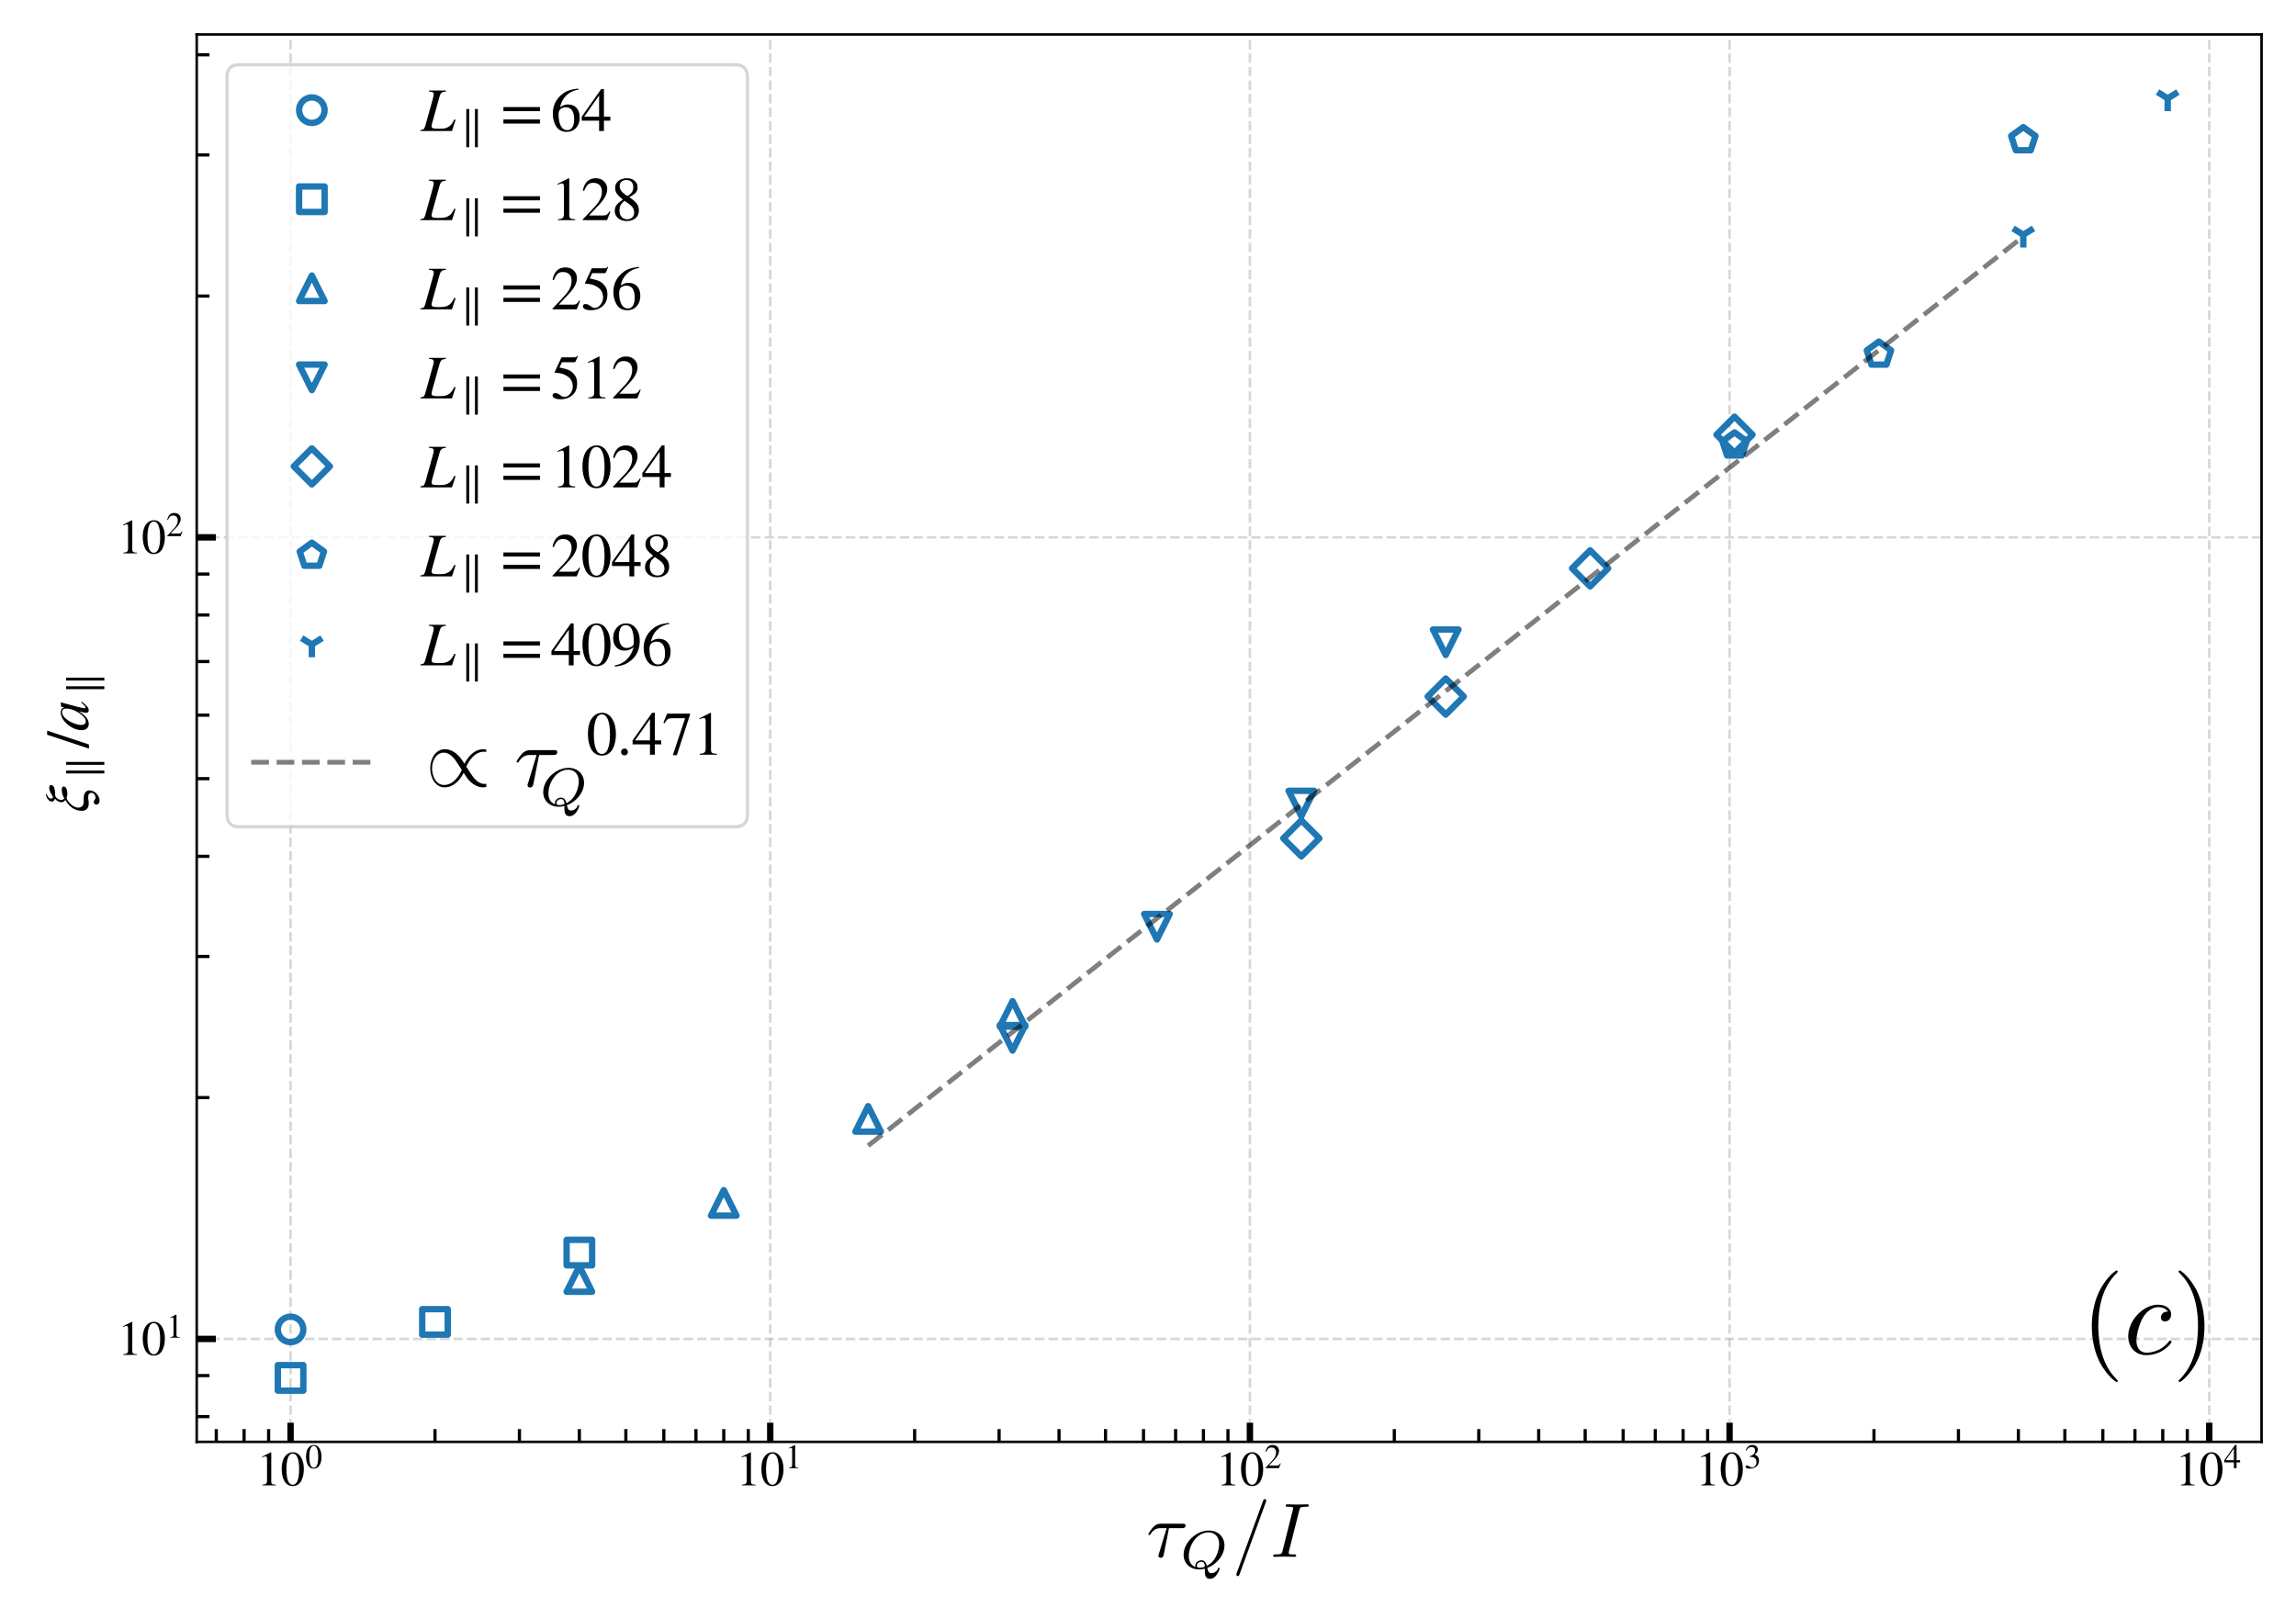<?xml version="1.0" encoding="UTF-8" standalone="no"?>
<svg
   width="720pt"
   height="504pt"
   viewBox="0 0 720 504"
   version="1.1"
   id="svg792"
   sodipodi:docname="tau-xi-parallel3-svg.svg"
   inkscape:version="1.1.2 (0a00cf5339, 2022-02-04)"
   xmlns:inkscape="http://www.inkscape.org/namespaces/inkscape"
   xmlns:sodipodi="http://sodipodi.sourceforge.net/DTD/sodipodi-0.dtd"
   xmlns:xlink="http://www.w3.org/1999/xlink"
   xmlns="http://www.w3.org/2000/svg"
   xmlns:svg="http://www.w3.org/2000/svg"
   xmlns:rdf="http://www.w3.org/1999/02/22-rdf-syntax-ns#"
   xmlns:cc="http://creativecommons.org/ns#"
   xmlns:dc="http://purl.org/dc/elements/1.1/">
  <sodipodi:namedview
     id="namedview794"
     pagecolor="#ffffff"
     bordercolor="#666666"
     borderopacity="1.0"
     inkscape:pageshadow="2"
     inkscape:pageopacity="0.0"
     inkscape:pagecheckerboard="0"
     inkscape:document-units="pt"
     showgrid="false"
     inkscape:zoom="0.91860747"
     inkscape:cx="-45.177077"
     inkscape:cy="224.79678"
     inkscape:window-width="2490"
     inkscape:window-height="1376"
     inkscape:window-x="70"
     inkscape:window-y="27"
     inkscape:window-maximized="1"
     inkscape:current-layer="svg792" />
  <defs
     id="defs6">
    <style
       type="text/css"
       id="style4">*{stroke-linejoin: round; stroke-linecap: butt}</style>
    <defs
       id="defs755">
      <path
         id="STIXGeneral-Italic-3bd"
         d="m 2835,2778 103,-26 Q 2867,2342 2752,1971 2637,1600 2422,1216 2208,832 1929,553 1651,275 1232,89 813,-96 307,-115 q -179,0 -179,141 0,38 19,83 l 589,2131 q 13,64 13,109 0,102 -96,134 -96,32 -320,39 v 102 l 1043,198 19,-12 L 723,390 q 1485,141 2112,2388 z"
         transform="scale(0.016)" />
      <path
         id="STIXGeneral-Regular-2b"
         d="M 4070,1408 H 2400 V -262 H 1978 V 1408 H 307 v 422 h 1671 v 1671 h 422 V 1830 h 1670 z"
         transform="scale(0.016)" />
      <path
         id="STIXGeneral-Italic-7a"
         d="M 2432,2669 582,467 q 295,-64 439,-160 144,-96 329,-371 218,-320 448,-320 173,0 173,96 0,32 -32,96 -51,102 -51,179 6,83 70,150 64,68 141,68 103,0 163,-64 61,-64 61,-173 0,-198 -167,-342 -166,-144 -428,-144 -269,0 -723,281 Q 570,32 333,32 186,32 45,-83 l -58,57 1984,2381 h -870 q -256,0 -372,-74 -115,-73 -211,-310 l -102,26 205,742 h 1811 z"
         transform="scale(0.016)" />
      <path
         id="STIXGeneral-Regular-2e"
         d="M 1158,275 Q 1158,134 1052,32 947,-70 800,-70 653,-70 550,32 448,134 448,281 q 0,148 105,253 106,106 253,106 141,0 246,-109 106,-109 106,-256 z"
         transform="scale(0.016)" />
      <path
         id="STIXGeneral-Regular-37"
         d="M 2874,4134 1517,-51 H 1101 L 2368,3763 H 992 q -275,0 -410,-96 -134,-96 -339,-429 l -115,58 384,941 h 2362 z"
         transform="scale(0.016)" />
    </defs>
  </defs>
  <g
     id="patch_1">
    <path
       d="M 0,504 H 720 V 0 H 0 Z"
       style="fill:#ffffff"
       id="path8" />
  </g>
  <g
     id="patch_2">
    <path
       d="M 61.689,452.209 H 709.2 V 10.8 H 61.689 Z"
       style="fill:#ffffff"
       id="path11" />
  </g>
  <g
     id="xtick_1">
    <g
       id="line2d_1">
      <path
         d="M 91.121,452.209 V 10.8"
         clip-path="url(#p1e60b2bc88)"
         style="fill:none;stroke:#b0b0b0;stroke-width:0.8;stroke-dasharray:2.96, 1.28;stroke-dashoffset:0;stroke-opacity:0.5"
         id="path14" />
    </g>
    <g
       id="line2d_2">
      <defs
         id="defs18">
        <path
           id="mcfded5424e"
           d="M 0,0 V -6"
           style="stroke:#000000;stroke-width:2" />
      </defs>
      <g
         id="g22">
        <use
           xlink:href="#mcfded5424e"
           x="91.121"
           y="452.209"
           style="stroke:#000000;stroke-width:2"
           id="use20"
           width="100%"
           height="100%" />
      </g>
    </g>
    <g
       id="text_1">
      <!-- $\mathdefault{10^{0}}$ -->
      <g
         transform="matrix(0.15,0,0,-0.15,80.471,465.953)"
         id="g35">
        <defs
           id="defs27">
          <path
             id="STIXGeneral-Regular-31"
             d="M 2522,0 H 755 v 96 q 352,19 480,131 128,112 128,381 v 2874 q 0,313 -192,313 -89,0 -288,-77 l -173,-64 v 90 l 1146,582 58,-19 V 486 q 0,-211 128,-301 128,-89 480,-89 z"
             transform="scale(0.016)" />
          <path
             id="STIXGeneral-Regular-30"
             d="m 3046,2112 q 0,-429 -83,-810 Q 2880,922 2717,602 2554,282 2266,96 1978,-90 1600,-90 1210,-90 915,108 621,307 461,640 301,973 227,1350 q -73,378 -73,800 0,596 147,1072 147,477 489,790 343,314 836,314 627,0 1023,-614 397,-614 397,-1600 z m -614,-32 q 0,1011 -215,1545 -214,535 -630,535 -397,0 -608,-538 Q 768,3085 768,2106 768,1120 979,598 1190,77 1600,77 q 403,0 617,521 215,522 215,1482 z"
             transform="scale(0.016)" />
        </defs>
        <use
           xlink:href="#STIXGeneral-Regular-31"
           transform="translate(0,0.684)"
           id="use29"
           x="0"
           y="0"
           width="100%"
           height="100%" />
        <use
           xlink:href="#STIXGeneral-Regular-30"
           transform="translate(50,0.684)"
           id="use31"
           x="0"
           y="0"
           width="100%"
           height="100%" />
        <use
           xlink:href="#STIXGeneral-Regular-30"
           transform="matrix(0.7,0,0,0.7,101.575,36.684)"
           id="use33"
           x="0"
           y="0"
           width="100%"
           height="100%" />
      </g>
    </g>
  </g>
  <g
     id="xtick_2">
    <g
       id="line2d_3">
      <path
         d="M 241.54,452.209 V 10.8"
         clip-path="url(#p1e60b2bc88)"
         style="fill:none;stroke:#b0b0b0;stroke-width:0.8;stroke-dasharray:2.96, 1.28;stroke-dashoffset:0;stroke-opacity:0.5"
         id="path39" />
    </g>
    <g
       id="line2d_4">
      <g
         id="g44">
        <use
           xlink:href="#mcfded5424e"
           x="241.54"
           y="452.209"
           style="stroke:#000000;stroke-width:2"
           id="use42"
           width="100%"
           height="100%" />
      </g>
    </g>
    <g
       id="text_2">
      <!-- $\mathdefault{10^{1}}$ -->
      <g
         transform="matrix(0.15,0,0,-0.15,230.89,465.953)"
         id="g53">
        <use
           xlink:href="#STIXGeneral-Regular-31"
           transform="translate(0,0.684)"
           id="use47"
           x="0"
           y="0"
           width="100%"
           height="100%" />
        <use
           xlink:href="#STIXGeneral-Regular-30"
           transform="translate(50,0.684)"
           id="use49"
           x="0"
           y="0"
           width="100%"
           height="100%" />
        <use
           xlink:href="#STIXGeneral-Regular-31"
           transform="matrix(0.7,0,0,0.7,101.575,36.684)"
           id="use51"
           x="0"
           y="0"
           width="100%"
           height="100%" />
      </g>
    </g>
  </g>
  <g
     id="xtick_3">
    <g
       id="line2d_5">
      <path
         d="M 391.958,452.209 V 10.8"
         clip-path="url(#p1e60b2bc88)"
         style="fill:none;stroke:#b0b0b0;stroke-width:0.8;stroke-dasharray:2.96, 1.28;stroke-dashoffset:0;stroke-opacity:0.5"
         id="path57" />
    </g>
    <g
       id="line2d_6">
      <g
         id="g62">
        <use
           xlink:href="#mcfded5424e"
           x="391.958"
           y="452.209"
           style="stroke:#000000;stroke-width:2"
           id="use60"
           width="100%"
           height="100%" />
      </g>
    </g>
    <g
       id="text_3">
      <!-- $\mathdefault{10^{2}}$ -->
      <g
         transform="matrix(0.15,0,0,-0.15,381.308,465.953)"
         id="g74">
        <defs
           id="defs66">
          <path
             id="STIXGeneral-Regular-32"
             d="M 3034,877 2688,0 H 186 v 77 l 1139,1209 q 448,468 640,858 192,390 192,806 0,429 -237,666 -237,237 -653,237 -345,0 -547,-180 -202,-179 -394,-652 l -134,32 q 109,595 438,934 330,339 893,339 531,0 857,-320 327,-320 327,-806 0,-723 -819,-1587 L 832,486 h 1498 q 211,0 335,83 125,84 279,346 z"
             transform="scale(0.016)" />
        </defs>
        <use
           xlink:href="#STIXGeneral-Regular-31"
           transform="translate(0,0.684)"
           id="use68"
           x="0"
           y="0"
           width="100%"
           height="100%" />
        <use
           xlink:href="#STIXGeneral-Regular-30"
           transform="translate(50,0.684)"
           id="use70"
           x="0"
           y="0"
           width="100%"
           height="100%" />
        <use
           xlink:href="#STIXGeneral-Regular-32"
           transform="matrix(0.7,0,0,0.7,101.575,36.684)"
           id="use72"
           x="0"
           y="0"
           width="100%"
           height="100%" />
      </g>
    </g>
  </g>
  <g
     id="xtick_4">
    <g
       id="line2d_7">
      <path
         d="M 542.377,452.209 V 10.8"
         clip-path="url(#p1e60b2bc88)"
         style="fill:none;stroke:#b0b0b0;stroke-width:0.8;stroke-dasharray:2.96, 1.28;stroke-dashoffset:0;stroke-opacity:0.5"
         id="path78" />
    </g>
    <g
       id="line2d_8">
      <g
         id="g83">
        <use
           xlink:href="#mcfded5424e"
           x="542.377"
           y="452.209"
           style="stroke:#000000;stroke-width:2"
           id="use81"
           width="100%"
           height="100%" />
      </g>
    </g>
    <g
       id="text_4">
      <!-- $\mathdefault{10^{3}}$ -->
      <g
         transform="matrix(0.15,0,0,-0.15,531.727,465.953)"
         id="g95">
        <defs
           id="defs87">
          <path
             id="STIXGeneral-Regular-33"
             d="m 390,3264 -102,26 q 147,480 460,758 314,278 794,278 448,0 723,-243 276,-243 276,-633 0,-525 -595,-884 352,-153 531,-339 281,-313 281,-825 0,-512 -294,-896 Q 2246,211 1840,60 1434,-90 979,-90 q -717,0 -717,365 0,103 77,167 77,64 186,64 160,0 390,-167 282,-198 551,-198 352,0 592,284 240,285 240,695 0,736 -666,928 -198,64 -653,64 v 90 q 359,121 538,230 518,294 518,858 0,320 -183,486 -182,166 -508,166 -576,0 -954,-678 z"
             transform="scale(0.016)" />
        </defs>
        <use
           xlink:href="#STIXGeneral-Regular-31"
           transform="translate(0,0.684)"
           id="use89"
           x="0"
           y="0"
           width="100%"
           height="100%" />
        <use
           xlink:href="#STIXGeneral-Regular-30"
           transform="translate(50,0.684)"
           id="use91"
           x="0"
           y="0"
           width="100%"
           height="100%" />
        <use
           xlink:href="#STIXGeneral-Regular-33"
           transform="matrix(0.7,0,0,0.7,101.575,36.684)"
           id="use93"
           x="0"
           y="0"
           width="100%"
           height="100%" />
      </g>
    </g>
  </g>
  <g
     id="xtick_5">
    <g
       id="line2d_9">
      <path
         d="M 692.795,452.209 V 10.8"
         clip-path="url(#p1e60b2bc88)"
         style="fill:none;stroke:#b0b0b0;stroke-width:0.8;stroke-dasharray:2.96, 1.28;stroke-dashoffset:0;stroke-opacity:0.5"
         id="path99" />
    </g>
    <g
       id="line2d_10">
      <g
         id="g104">
        <use
           xlink:href="#mcfded5424e"
           x="692.795"
           y="452.209"
           style="stroke:#000000;stroke-width:2"
           id="use102"
           width="100%"
           height="100%" />
      </g>
    </g>
    <g
       id="text_5">
      <!-- $\mathdefault{10^{4}}$ -->
      <g
         transform="matrix(0.15,0,0,-0.15,682.145,465.953)"
         id="g116">
        <defs
           id="defs108">
          <path
             id="STIXGeneral-Regular-34"
             d="M 3027,1069 H 2368 V 0 H 1869 V 1069 H 77 v 409 l 2009,2848 h 282 V 1478 h 659 z M 1869,1478 V 3674 L 333,1478 Z"
             transform="scale(0.016)" />
        </defs>
        <use
           xlink:href="#STIXGeneral-Regular-31"
           transform="translate(0,0.684)"
           id="use110"
           x="0"
           y="0"
           width="100%"
           height="100%" />
        <use
           xlink:href="#STIXGeneral-Regular-30"
           transform="translate(50,0.684)"
           id="use112"
           x="0"
           y="0"
           width="100%"
           height="100%" />
        <use
           xlink:href="#STIXGeneral-Regular-34"
           transform="matrix(0.7,0,0,0.7,101.575,36.684)"
           id="use114"
           x="0"
           y="0"
           width="100%"
           height="100%" />
      </g>
    </g>
  </g>
  <g
     id="xtick_6">
    <g
       id="line2d_11">
      <defs
         id="defs121">
        <path
           id="mcde466cc47"
           d="M 0,0 V -4"
           style="stroke:#000000" />
      </defs>
      <g
         id="g125">
        <use
           xlink:href="#mcde466cc47"
           x="67.821"
           y="452.209"
           style="stroke:#000000"
           id="use123"
           width="100%"
           height="100%" />
      </g>
    </g>
  </g>
  <g
     id="xtick_7">
    <g
       id="line2d_12">
      <g
         id="g131">
        <use
           xlink:href="#mcde466cc47"
           x="76.544"
           y="452.209"
           style="stroke:#000000"
           id="use129"
           width="100%"
           height="100%" />
      </g>
    </g>
  </g>
  <g
     id="xtick_8">
    <g
       id="line2d_13">
      <g
         id="g137">
        <use
           xlink:href="#mcde466cc47"
           x="84.239"
           y="452.209"
           style="stroke:#000000"
           id="use135"
           width="100%"
           height="100%" />
      </g>
    </g>
  </g>
  <g
     id="xtick_9">
    <g
       id="line2d_14">
      <g
         id="g143">
        <use
           xlink:href="#mcde466cc47"
           x="136.402"
           y="452.209"
           style="stroke:#000000"
           id="use141"
           width="100%"
           height="100%" />
      </g>
    </g>
  </g>
  <g
     id="xtick_10">
    <g
       id="line2d_15">
      <g
         id="g149">
        <use
           xlink:href="#mcde466cc47"
           x="162.889"
           y="452.209"
           style="stroke:#000000"
           id="use147"
           width="100%"
           height="100%" />
      </g>
    </g>
  </g>
  <g
     id="xtick_11">
    <g
       id="line2d_16">
      <g
         id="g155">
        <use
           xlink:href="#mcde466cc47"
           x="181.682"
           y="452.209"
           style="stroke:#000000"
           id="use153"
           width="100%"
           height="100%" />
      </g>
    </g>
  </g>
  <g
     id="xtick_12">
    <g
       id="line2d_17">
      <g
         id="g161">
        <use
           xlink:href="#mcde466cc47"
           x="196.259"
           y="452.209"
           style="stroke:#000000"
           id="use159"
           width="100%"
           height="100%" />
      </g>
    </g>
  </g>
  <g
     id="xtick_13">
    <g
       id="line2d_18">
      <g
         id="g167">
        <use
           xlink:href="#mcde466cc47"
           x="208.17"
           y="452.209"
           style="stroke:#000000"
           id="use165"
           width="100%"
           height="100%" />
      </g>
    </g>
  </g>
  <g
     id="xtick_14">
    <g
       id="line2d_19">
      <g
         id="g173">
        <use
           xlink:href="#mcde466cc47"
           x="218.24"
           y="452.209"
           style="stroke:#000000"
           id="use171"
           width="100%"
           height="100%" />
      </g>
    </g>
  </g>
  <g
     id="xtick_15">
    <g
       id="line2d_20">
      <g
         id="g179">
        <use
           xlink:href="#mcde466cc47"
           x="226.963"
           y="452.209"
           style="stroke:#000000"
           id="use177"
           width="100%"
           height="100%" />
      </g>
    </g>
  </g>
  <g
     id="xtick_16">
    <g
       id="line2d_21">
      <g
         id="g185">
        <use
           xlink:href="#mcde466cc47"
           x="234.657"
           y="452.209"
           style="stroke:#000000"
           id="use183"
           width="100%"
           height="100%" />
      </g>
    </g>
  </g>
  <g
     id="xtick_17">
    <g
       id="line2d_22">
      <g
         id="g191">
        <use
           xlink:href="#mcde466cc47"
           x="286.82"
           y="452.209"
           style="stroke:#000000"
           id="use189"
           width="100%"
           height="100%" />
      </g>
    </g>
  </g>
  <g
     id="xtick_18">
    <g
       id="line2d_23">
      <g
         id="g197">
        <use
           xlink:href="#mcde466cc47"
           x="313.308"
           y="452.209"
           style="stroke:#000000"
           id="use195"
           width="100%"
           height="100%" />
      </g>
    </g>
  </g>
  <g
     id="xtick_19">
    <g
       id="line2d_24">
      <g
         id="g203">
        <use
           xlink:href="#mcde466cc47"
           x="332.101"
           y="452.209"
           style="stroke:#000000"
           id="use201"
           width="100%"
           height="100%" />
      </g>
    </g>
  </g>
  <g
     id="xtick_20">
    <g
       id="line2d_25">
      <g
         id="g209">
        <use
           xlink:href="#mcde466cc47"
           x="346.678"
           y="452.209"
           style="stroke:#000000"
           id="use207"
           width="100%"
           height="100%" />
      </g>
    </g>
  </g>
  <g
     id="xtick_21">
    <g
       id="line2d_26">
      <g
         id="g215">
        <use
           xlink:href="#mcde466cc47"
           x="358.588"
           y="452.209"
           style="stroke:#000000"
           id="use213"
           width="100%"
           height="100%" />
      </g>
    </g>
  </g>
  <g
     id="xtick_22">
    <g
       id="line2d_27">
      <g
         id="g221">
        <use
           xlink:href="#mcde466cc47"
           x="368.658"
           y="452.209"
           style="stroke:#000000"
           id="use219"
           width="100%"
           height="100%" />
      </g>
    </g>
  </g>
  <g
     id="xtick_23">
    <g
       id="line2d_28">
      <g
         id="g227">
        <use
           xlink:href="#mcde466cc47"
           x="377.381"
           y="452.209"
           style="stroke:#000000"
           id="use225"
           width="100%"
           height="100%" />
      </g>
    </g>
  </g>
  <g
     id="xtick_24">
    <g
       id="line2d_29">
      <g
         id="g233">
        <use
           xlink:href="#mcde466cc47"
           x="385.076"
           y="452.209"
           style="stroke:#000000"
           id="use231"
           width="100%"
           height="100%" />
      </g>
    </g>
  </g>
  <g
     id="xtick_25">
    <g
       id="line2d_30">
      <g
         id="g239">
        <use
           xlink:href="#mcde466cc47"
           x="437.239"
           y="452.209"
           style="stroke:#000000"
           id="use237"
           width="100%"
           height="100%" />
      </g>
    </g>
  </g>
  <g
     id="xtick_26">
    <g
       id="line2d_31">
      <g
         id="g245">
        <use
           xlink:href="#mcde466cc47"
           x="463.726"
           y="452.209"
           style="stroke:#000000"
           id="use243"
           width="100%"
           height="100%" />
      </g>
    </g>
  </g>
  <g
     id="xtick_27">
    <g
       id="line2d_32">
      <g
         id="g251">
        <use
           xlink:href="#mcde466cc47"
           x="482.519"
           y="452.209"
           style="stroke:#000000"
           id="use249"
           width="100%"
           height="100%" />
      </g>
    </g>
  </g>
  <g
     id="xtick_28">
    <g
       id="line2d_33">
      <g
         id="g257">
        <use
           xlink:href="#mcde466cc47"
           x="497.096"
           y="452.209"
           style="stroke:#000000"
           id="use255"
           width="100%"
           height="100%" />
      </g>
    </g>
  </g>
  <g
     id="xtick_29">
    <g
       id="line2d_34">
      <g
         id="g263">
        <use
           xlink:href="#mcde466cc47"
           x="509.007"
           y="452.209"
           style="stroke:#000000"
           id="use261"
           width="100%"
           height="100%" />
      </g>
    </g>
  </g>
  <g
     id="xtick_30">
    <g
       id="line2d_35">
      <g
         id="g269">
        <use
           xlink:href="#mcde466cc47"
           x="519.077"
           y="452.209"
           style="stroke:#000000"
           id="use267"
           width="100%"
           height="100%" />
      </g>
    </g>
  </g>
  <g
     id="xtick_31">
    <g
       id="line2d_36">
      <g
         id="g275">
        <use
           xlink:href="#mcde466cc47"
           x="527.8"
           y="452.209"
           style="stroke:#000000"
           id="use273"
           width="100%"
           height="100%" />
      </g>
    </g>
  </g>
  <g
     id="xtick_32">
    <g
       id="line2d_37">
      <g
         id="g281">
        <use
           xlink:href="#mcde466cc47"
           x="535.494"
           y="452.209"
           style="stroke:#000000"
           id="use279"
           width="100%"
           height="100%" />
      </g>
    </g>
  </g>
  <g
     id="xtick_33">
    <g
       id="line2d_38">
      <g
         id="g287">
        <use
           xlink:href="#mcde466cc47"
           x="587.657"
           y="452.209"
           style="stroke:#000000"
           id="use285"
           width="100%"
           height="100%" />
      </g>
    </g>
  </g>
  <g
     id="xtick_34">
    <g
       id="line2d_39">
      <g
         id="g293">
        <use
           xlink:href="#mcde466cc47"
           x="614.145"
           y="452.209"
           style="stroke:#000000"
           id="use291"
           width="100%"
           height="100%" />
      </g>
    </g>
  </g>
  <g
     id="xtick_35">
    <g
       id="line2d_40">
      <g
         id="g299">
        <use
           xlink:href="#mcde466cc47"
           x="632.938"
           y="452.209"
           style="stroke:#000000"
           id="use297"
           width="100%"
           height="100%" />
      </g>
    </g>
  </g>
  <g
     id="xtick_36">
    <g
       id="line2d_41">
      <g
         id="g305">
        <use
           xlink:href="#mcde466cc47"
           x="647.515"
           y="452.209"
           style="stroke:#000000"
           id="use303"
           width="100%"
           height="100%" />
      </g>
    </g>
  </g>
  <g
     id="xtick_37">
    <g
       id="line2d_42">
      <g
         id="g311">
        <use
           xlink:href="#mcde466cc47"
           x="659.425"
           y="452.209"
           style="stroke:#000000"
           id="use309"
           width="100%"
           height="100%" />
      </g>
    </g>
  </g>
  <g
     id="xtick_38">
    <g
       id="line2d_43">
      <g
         id="g317">
        <use
           xlink:href="#mcde466cc47"
           x="669.495"
           y="452.209"
           style="stroke:#000000"
           id="use315"
           width="100%"
           height="100%" />
      </g>
    </g>
  </g>
  <g
     id="xtick_39">
    <g
       id="line2d_44">
      <g
         id="g323">
        <use
           xlink:href="#mcde466cc47"
           x="678.218"
           y="452.209"
           style="stroke:#000000"
           id="use321"
           width="100%"
           height="100%" />
      </g>
    </g>
  </g>
  <g
     id="xtick_40">
    <g
       id="line2d_45">
      <g
         id="g329">
        <use
           xlink:href="#mcde466cc47"
           x="685.913"
           y="452.209"
           style="stroke:#000000"
           id="use327"
           width="100%"
           height="100%" />
      </g>
    </g>
  </g>
  <g
     id="matplotlib.axis_2">
    <g
       id="ytick_1">
      <g
         id="line2d_46">
        <path
           d="M 61.689,419.918 H 709.2"
           clip-path="url(#p1e60b2bc88)"
           style="fill:none;stroke:#b0b0b0;stroke-width:0.8;stroke-dasharray:2.96, 1.28;stroke-dashoffset:0;stroke-opacity:0.5"
           id="path348" />
      </g>
      <g
         id="line2d_47">
        <defs
           id="defs352">
          <path
             id="md927153a7e"
             d="M 0,0 H 6"
             style="stroke:#000000;stroke-width:2" />
        </defs>
        <g
           id="g356">
          <use
             xlink:href="#md927153a7e"
             x="61.689"
             y="419.918"
             style="stroke:#000000;stroke-width:2"
             id="use354"
             width="100%"
             height="100%" />
        </g>
      </g>
      <g
         id="text_7">
        <!-- $\mathdefault{10^{1}}$ -->
        <g
           transform="matrix(0.15,0,0,-0.15,36.889,425.041)"
           id="g365">
          <use
             xlink:href="#STIXGeneral-Regular-31"
             transform="translate(0,0.684)"
             id="use359"
             x="0"
             y="0"
             width="100%"
             height="100%" />
          <use
             xlink:href="#STIXGeneral-Regular-30"
             transform="translate(50,0.684)"
             id="use361"
             x="0"
             y="0"
             width="100%"
             height="100%" />
          <use
             xlink:href="#STIXGeneral-Regular-31"
             transform="matrix(0.7,0,0,0.7,101.575,36.684)"
             id="use363"
             x="0"
             y="0"
             width="100%"
             height="100%" />
        </g>
      </g>
    </g>
    <g
       id="ytick_2">
      <g
         id="line2d_48">
        <path
           d="M 61.689,168.529 H 709.2"
           clip-path="url(#p1e60b2bc88)"
           style="fill:none;stroke:#b0b0b0;stroke-width:0.8;stroke-dasharray:2.96, 1.28;stroke-dashoffset:0;stroke-opacity:0.5"
           id="path369" />
      </g>
      <g
         id="line2d_49">
        <g
           id="g374">
          <use
             xlink:href="#md927153a7e"
             x="61.689"
             y="168.529"
             style="stroke:#000000;stroke-width:2"
             id="use372"
             width="100%"
             height="100%" />
        </g>
      </g>
      <g
         id="text_8">
        <!-- $\mathdefault{10^{2}}$ -->
        <g
           transform="matrix(0.15,0,0,-0.15,36.889,173.652)"
           id="g383">
          <use
             xlink:href="#STIXGeneral-Regular-31"
             transform="translate(0,0.684)"
             id="use377"
             x="0"
             y="0"
             width="100%"
             height="100%" />
          <use
             xlink:href="#STIXGeneral-Regular-30"
             transform="translate(50,0.684)"
             id="use379"
             x="0"
             y="0"
             width="100%"
             height="100%" />
          <use
             xlink:href="#STIXGeneral-Regular-32"
             transform="matrix(0.7,0,0,0.7,101.575,36.684)"
             id="use381"
             x="0"
             y="0"
             width="100%"
             height="100%" />
        </g>
      </g>
    </g>
    <g
       id="ytick_3">
      <g
         id="line2d_50">
        <defs
           id="defs388">
          <path
             id="m3eb4f91539"
             d="M 0,0 H 4"
             style="stroke:#000000" />
        </defs>
        <g
           id="g392">
          <use
             xlink:href="#m3eb4f91539"
             x="61.689"
             y="444.28"
             style="stroke:#000000"
             id="use390"
             width="100%"
             height="100%" />
        </g>
      </g>
    </g>
    <g
       id="ytick_4">
      <g
         id="line2d_51">
        <g
           id="g398">
          <use
             xlink:href="#m3eb4f91539"
             x="61.689"
             y="431.421"
             style="stroke:#000000"
             id="use396"
             width="100%"
             height="100%" />
        </g>
      </g>
    </g>
    <g
       id="ytick_5">
      <g
         id="line2d_52">
        <g
           id="g404">
          <use
             xlink:href="#m3eb4f91539"
             x="61.689"
             y="344.243"
             style="stroke:#000000"
             id="use402"
             width="100%"
             height="100%" />
        </g>
      </g>
    </g>
    <g
       id="ytick_6">
      <g
         id="line2d_53">
        <g
           id="g410">
          <use
             xlink:href="#m3eb4f91539"
             x="61.689"
             y="299.975"
             style="stroke:#000000"
             id="use408"
             width="100%"
             height="100%" />
        </g>
      </g>
    </g>
    <g
       id="ytick_7">
      <g
         id="line2d_54">
        <g
           id="g416">
          <use
             xlink:href="#m3eb4f91539"
             x="61.689"
             y="268.567"
             style="stroke:#000000"
             id="use414"
             width="100%"
             height="100%" />
        </g>
      </g>
    </g>
    <g
       id="ytick_8">
      <g
         id="line2d_55">
        <g
           id="g422">
          <use
             xlink:href="#m3eb4f91539"
             x="61.689"
             y="244.205"
             style="stroke:#000000"
             id="use420"
             width="100%"
             height="100%" />
        </g>
      </g>
    </g>
    <g
       id="ytick_9">
      <g
         id="line2d_56">
        <g
           id="g428">
          <use
             xlink:href="#m3eb4f91539"
             x="61.689"
             y="224.3"
             style="stroke:#000000"
             id="use426"
             width="100%"
             height="100%" />
        </g>
      </g>
    </g>
    <g
       id="ytick_10">
      <g
         id="line2d_57">
        <g
           id="g434">
          <use
             xlink:href="#m3eb4f91539"
             x="61.689"
             y="207.47"
             style="stroke:#000000"
             id="use432"
             width="100%"
             height="100%" />
        </g>
      </g>
    </g>
    <g
       id="ytick_11">
      <g
         id="line2d_58">
        <g
           id="g440">
          <use
             xlink:href="#m3eb4f91539"
             x="61.689"
             y="192.891"
             style="stroke:#000000"
             id="use438"
             width="100%"
             height="100%" />
        </g>
      </g>
    </g>
    <g
       id="ytick_12">
      <g
         id="line2d_59">
        <g
           id="g446">
          <use
             xlink:href="#m3eb4f91539"
             x="61.689"
             y="180.032"
             style="stroke:#000000"
             id="use444"
             width="100%"
             height="100%" />
        </g>
      </g>
    </g>
    <g
       id="ytick_13">
      <g
         id="line2d_60">
        <g
           id="g452">
          <use
             xlink:href="#m3eb4f91539"
             x="61.689"
             y="92.854"
             style="stroke:#000000"
             id="use450"
             width="100%"
             height="100%" />
        </g>
      </g>
    </g>
    <g
       id="ytick_14">
      <g
         id="line2d_61">
        <g
           id="g458">
          <use
             xlink:href="#m3eb4f91539"
             x="61.689"
             y="48.586"
             style="stroke:#000000"
             id="use456"
             width="100%"
             height="100%" />
        </g>
      </g>
    </g>
    <g
       id="ytick_15">
      <g
         id="line2d_62">
        <g
           id="g464">
          <use
             xlink:href="#m3eb4f91539"
             x="61.689"
             y="17.178"
             style="stroke:#000000"
             id="use462"
             width="100%"
             height="100%" />
        </g>
      </g>
    </g>
    <g
       id="text_9">
      <!-- $\xi_\parallel / a_\parallel$ -->
      <g
         transform="matrix(0,-0.19,-0.19,0,27.759,254.874)"
         id="g483">
        <defs
           id="defs471">
          <path
             id="STIXGeneral-Italic-3be"
             d="m 1894,4371 26,-102 q -467,-154 -467,-461 0,-154 185,-186 583,391 916,391 300,0 300,-199 0,-192 -253,-304 -252,-112 -745,-112 -237,0 -391,-218 -153,-217 -153,-390 0,-217 166,-339 378,263 884,263 339,0 339,-192 0,-116 -84,-196 -83,-80 -211,-118 -128,-38 -237,-54 -108,-16 -204,-16 -186,0 -461,83 -346,-115 -663,-480 -316,-365 -323,-698 0,-313 176,-454 176,-141 522,-141 45,0 134,3 90,3 109,3 403,0 621,-160 218,-160 218,-428 0,-288 -180,-544 -140,-218 -390,-362 -250,-144 -467,-144 -179,0 -304,83 -125,83 -125,250 0,109 77,189 77,80 198,80 103,0 221,-93 118,-93 195,-93 211,0 365,125 154,125 154,317 0,320 -487,320 -83,0 -285,-32 -201,-32 -297,-32 -781,0 -781,755 6,525 316,966 311,442 804,685 -237,160 -237,403 0,378 371,685 -83,0 -192,86 -108,87 -108,202 0,467 748,659 z"
             transform="scale(0.016)" />
          <path
             id="STIXGeneral-Regular-2225"
             d="m 2522,-1210 h -423 v 5626 h 423 z m -1274,0 H 826 v 5626 h 422 z"
             transform="scale(0.016)" />
          <path
             id="STIXGeneral-Italic-61"
             d="m 2963,710 83,-70 Q 2688,205 2518,70 2349,-64 2157,-64 q -256,0 -256,262 0,160 147,736 Q 1690,397 1389,163 1088,-70 749,-70 467,-70 288,125 109,320 109,672 q 0,486 278,992 279,506 707,832 429,326 845,326 429,0 512,-371 l 71,307 19,20 390,44 45,-19 q -6,-25 -38,-134 -570,-2074 -570,-2323 0,-84 90,-84 96,0 332,263 z m -627,1600 q 0,167 -96,269 -96,103 -262,103 -436,0 -839,-589 Q 928,1779 787,1395 646,1011 646,717 q 0,-474 384,-474 378,0 813,627 493,711 493,1440 z"
             transform="scale(0.016)" />
        </defs>
        <use
           xlink:href="#STIXGeneral-Italic-3be"
           transform="translate(0,0.703)"
           id="use473"
           x="0"
           y="0"
           width="100%"
           height="100%" />
        <use
           xlink:href="#STIXGeneral-Regular-2225"
           transform="matrix(0.7,0,0,0.7,55.508,-12.525)"
           id="use475"
           x="0"
           y="0"
           width="100%"
           height="100%" />
        <path
           id="use477"
           d="m 135.338,68.297 -22.797,-69 h -6.812 l 22.906,69 z"
           style="stroke-width:0.016" />
        <use
           xlink:href="#STIXGeneral-Italic-61"
           transform="translate(134.435,0.703)"
           id="use479"
           x="0"
           y="0"
           width="100%"
           height="100%" />
        <use
           xlink:href="#STIXGeneral-Regular-2225"
           transform="matrix(0.7,0,0,0.7,194.643,-12.525)"
           id="use481"
           x="0"
           y="0"
           width="100%"
           height="100%" />
      </g>
    </g>
  </g>
  <g
     id="line2d_63">
    <defs
       id="defs488">
      <path
         id="m2d57aa47bd"
         d="M 0,4 C 1.061,4 2.078,3.579 2.828,2.828 3.579,2.078 4,1.061 4,0 4,-1.061 3.579,-2.078 2.828,-2.828 2.078,-3.579 1.061,-4 0,-4 -1.061,-4 -2.078,-3.579 -2.828,-2.828 -3.579,-2.078 -4,-1.061 -4,0 -4,1.061 -3.579,2.078 -2.828,2.828 -2.078,3.579 -1.061,4 0,4 Z"
         style="stroke:#1f77b4;stroke-width:2" />
    </defs>
    <g
       clip-path="url(#p1e60b2bc88)"
       id="g492">
      <use
         xlink:href="#m2d57aa47bd"
         x="91.121"
         y="416.943"
         style="fill-opacity:0;stroke:#1f77b4;stroke-width:2"
         id="use490"
         width="100%"
         height="100%" />
    </g>
  </g>
  <g
     id="line2d_64">
    <defs
       id="defs496">
      <path
         id="m993b99c81a"
         d="M -4,4 H 4 V -4 H -4 Z"
         style="stroke:#1f77b4;stroke-width:2;stroke-linejoin:miter" />
    </defs>
    <g
       clip-path="url(#p1e60b2bc88)"
       id="g504">
      <use
         xlink:href="#m993b99c81a"
         x="181.682"
         y="392.848"
         style="fill-opacity:0;stroke:#1f77b4;stroke-width:2;stroke-linejoin:miter"
         id="use498"
         width="100%"
         height="100%" />
      <use
         xlink:href="#m993b99c81a"
         x="136.402"
         y="414.587"
         style="fill-opacity:0;stroke:#1f77b4;stroke-width:2;stroke-linejoin:miter"
         id="use500"
         width="100%"
         height="100%" />
      <use
         xlink:href="#m993b99c81a"
         x="91.121"
         y="432.145"
         style="fill-opacity:0;stroke:#1f77b4;stroke-width:2;stroke-linejoin:miter"
         id="use502"
         width="100%"
         height="100%" />
    </g>
  </g>
  <g
     id="line2d_65">
    <defs
       id="defs508">
      <path
         id="mb19a49acc6"
         d="M 0,-4 -4,4 H 4 Z"
         style="stroke:#1f77b4;stroke-width:2;stroke-linejoin:miter" />
    </defs>
    <g
       clip-path="url(#p1e60b2bc88)"
       id="g518">
      <use
         xlink:href="#mb19a49acc6"
         x="226.963"
         y="377.247"
         style="fill-opacity:0;stroke:#1f77b4;stroke-width:2;stroke-linejoin:miter"
         id="use510"
         width="100%"
         height="100%" />
      <use
         xlink:href="#mb19a49acc6"
         x="181.682"
         y="401.131"
         style="fill-opacity:0;stroke:#1f77b4;stroke-width:2;stroke-linejoin:miter"
         id="use512"
         width="100%"
         height="100%" />
      <use
         xlink:href="#mb19a49acc6"
         x="272.243"
         y="350.915"
         style="fill-opacity:0;stroke:#1f77b4;stroke-width:2;stroke-linejoin:miter"
         id="use514"
         width="100%"
         height="100%" />
      <use
         xlink:href="#mb19a49acc6"
         x="317.524"
         y="317.975"
         style="fill-opacity:0;stroke:#1f77b4;stroke-width:2;stroke-linejoin:miter"
         id="use516"
         width="100%"
         height="100%" />
    </g>
  </g>
  <g
     id="line2d_66">
    <defs
       id="defs522">
      <path
         id="m3f26941b53"
         d="M 0,4 4,-4 H -4 Z"
         style="stroke:#1f77b4;stroke-width:2;stroke-linejoin:miter" />
    </defs>
    <g
       clip-path="url(#p1e60b2bc88)"
       id="g532">
      <use
         xlink:href="#m3f26941b53"
         x="453.365"
         y="201.435"
         style="fill-opacity:0;stroke:#1f77b4;stroke-width:2;stroke-linejoin:miter"
         id="use524"
         width="100%"
         height="100%" />
      <use
         xlink:href="#m3f26941b53"
         x="362.804"
         y="290.661"
         style="fill-opacity:0;stroke:#1f77b4;stroke-width:2;stroke-linejoin:miter"
         id="use526"
         width="100%"
         height="100%" />
      <use
         xlink:href="#m3f26941b53"
         x="317.524"
         y="325.486"
         style="fill-opacity:0;stroke:#1f77b4;stroke-width:2;stroke-linejoin:miter"
         id="use528"
         width="100%"
         height="100%" />
      <use
         xlink:href="#m3f26941b53"
         x="408.085"
         y="252.017"
         style="fill-opacity:0;stroke:#1f77b4;stroke-width:2;stroke-linejoin:miter"
         id="use530"
         width="100%"
         height="100%" />
    </g>
  </g>
  <g
     id="line2d_67">
    <defs
       id="defs536">
      <path
         id="mc88bb8156f"
         d="M 0,5.657 5.657,0 0,-5.657 -5.657,0 Z"
         style="stroke:#1f77b4;stroke-width:2;stroke-linejoin:miter" />
    </defs>
    <g
       clip-path="url(#p1e60b2bc88)"
       id="g546">
      <use
         xlink:href="#mc88bb8156f"
         x="453.365"
         y="218.455"
         style="fill-opacity:0;stroke:#1f77b4;stroke-width:2;stroke-linejoin:miter"
         id="use538"
         width="100%"
         height="100%" />
      <use
         xlink:href="#mc88bb8156f"
         x="543.926"
         y="136.337"
         style="fill-opacity:0;stroke:#1f77b4;stroke-width:2;stroke-linejoin:miter"
         id="use540"
         width="100%"
         height="100%" />
      <use
         xlink:href="#mc88bb8156f"
         x="498.646"
         y="178.256"
         style="fill-opacity:0;stroke:#1f77b4;stroke-width:2;stroke-linejoin:miter"
         id="use542"
         width="100%"
         height="100%" />
      <use
         xlink:href="#mc88bb8156f"
         x="408.085"
         y="262.928"
         style="fill-opacity:0;stroke:#1f77b4;stroke-width:2;stroke-linejoin:miter"
         id="use544"
         width="100%"
         height="100%" />
    </g>
  </g>
  <g
     id="line2d_68">
    <defs
       id="defs550">
      <path
         id="m9972e266af"
         d="m 0,-4 -3.804,2.764 1.453,4.472 h 4.702 l 1.453,-4.472 z"
         style="stroke:#1f77b4;stroke-width:2;stroke-linejoin:miter" />
    </defs>
    <g
       clip-path="url(#p1e60b2bc88)"
       id="g558">
      <use
         xlink:href="#m9972e266af"
         x="634.487"
         y="43.876"
         style="fill-opacity:0;stroke:#1f77b4;stroke-width:2;stroke-linejoin:miter"
         id="use552"
         width="100%"
         height="100%" />
      <use
         xlink:href="#m9972e266af"
         x="543.926"
         y="139.613"
         style="fill-opacity:0;stroke:#1f77b4;stroke-width:2;stroke-linejoin:miter"
         id="use554"
         width="100%"
         height="100%" />
      <use
         xlink:href="#m9972e266af"
         x="589.207"
         y="111.123"
         style="fill-opacity:0;stroke:#1f77b4;stroke-width:2;stroke-linejoin:miter"
         id="use556"
         width="100%"
         height="100%" />
    </g>
  </g>
  <g
     id="line2d_69">
    <defs
       id="defs562">
      <path
         id="m3fd46e1ef0"
         d="M 0,0 V 4 M 0,0 3.2,-2 M 0,0 -3.2,-2"
         style="stroke:#1f77b4;stroke-width:2" />
    </defs>
    <g
       clip-path="url(#p1e60b2bc88)"
       id="g568">
      <use
         xlink:href="#m3fd46e1ef0"
         x="634.487"
         y="73.631"
         style="fill-opacity:0;stroke:#1f77b4;stroke-width:2"
         id="use564"
         width="100%"
         height="100%" />
      <use
         xlink:href="#m3fd46e1ef0"
         x="679.768"
         y="30.864"
         style="fill-opacity:0;stroke:#1f77b4;stroke-width:2"
         id="use566"
         width="100%"
         height="100%" />
    </g>
  </g>
  <g
     id="line2d_70">
    <path
       d="m 272.243,359.319 45.28,-35.644 45.28,-35.644 45.28,-35.644 v 0 l 45.28,-35.644 45.28,-35.644 45.28,-35.644 45.28,-35.644 45.28,-35.644"
       clip-path="url(#p1e60b2bc88)"
       style="fill:none;stroke:#000000;stroke-width:1.5;stroke-dasharray:5.55, 2.4;stroke-dashoffset:0;stroke-opacity:0.5"
       id="path571" />
  </g>
  <g
     id="patch_3">
    <path
       d="M 61.689,452.209 V 10.8"
       style="fill:none;stroke:#000000;stroke-width:0.8;stroke-linecap:square;stroke-linejoin:miter"
       id="path574" />
  </g>
  <g
     id="patch_4">
    <path
       d="M 709.2,452.209 V 10.8"
       style="fill:none;stroke:#000000;stroke-width:0.8;stroke-linecap:square;stroke-linejoin:miter"
       id="path577" />
  </g>
  <g
     id="patch_5">
    <path
       d="M 61.689,452.209 H 709.2"
       style="fill:none;stroke:#000000;stroke-width:0.8;stroke-linecap:square;stroke-linejoin:miter"
       id="path580" />
  </g>
  <g
     id="patch_6">
    <path
       d="M 61.689,10.8 H 709.2"
       style="fill:none;stroke:#000000;stroke-width:0.8;stroke-linecap:square;stroke-linejoin:miter"
       id="path583" />
  </g>
  <g
     id="patch_7"
     transform="matrix(1,0,0,1.026,-0.002,-0.527)">
    <path
       d="m 74.989,253.24 h 155.61 q 3.8,0 3.8,-3.8 V 24.1 q 0,-3.8 -3.8,-3.8 H 74.989 q -3.8,0 -3.8,3.8 v 225.34 q 0,3.8 3.8,3.8 z"
       style="opacity:0.8;fill:#ffffff;stroke:#cccccc;stroke-linejoin:miter"
       id="path586" />
  </g>
  <g
     id="line2d_71">
    <g
       id="g591">
      <use
         xlink:href="#m2d57aa47bd"
         x="97.789"
         y="34.55"
         style="fill-opacity:0;stroke:#1f77b4;stroke-width:2"
         id="use589"
         width="100%"
         height="100%" />
    </g>
  </g>
  <g
     id="text_10">
    <!-- $L_\parallel = 64$ -->
    <g
       transform="matrix(0.19,0,0,-0.19,131.989,41.2)"
       id="g609">
      <defs
         id="defs597">
        <path
           id="STIXGeneral-Italic-4c"
           d="M 3578,1152 3206,0 H -51 v 102 q 269,26 352,109 83,83 173,391 l 780,2803 q 71,237 71,397 0,140 -100,198 -99,58 -393,77 v 102 h 1747 v -102 q -294,-19 -432,-122 -137,-102 -214,-371 L 1165,838 q -64,-243 -64,-345 0,-147 140,-205 141,-58 532,-58 493,0 707,45 214,45 445,199 262,172 525,716 z"
           transform="scale(0.016)" />
        <path
           id="STIXGeneral-Regular-3d"
           d="M 4077,2048 H 307 v 422 h 3770 z m 0,-1280 H 307 v 422 h 3770 z"
           transform="scale(0.016)" />
        <path
           id="STIXGeneral-Regular-36"
           d="m 2854,4378 13,-103 Q 2112,4154 1606,3664 1101,3174 973,2451 q 371,288 813,288 563,0 886,-359 323,-358 323,-978 Q 2995,774 2669,378 2291,-90 1651,-90 870,-90 518,557 218,1107 218,1786 q 0,1049 697,1766 397,410 816,579 419,170 1123,247 z M 2419,1203 q 0,1242 -864,1242 -320,0 -531,-170 -211,-169 -211,-573 0,-748 233,-1180 234,-432 676,-432 339,0 518,304 179,304 179,809 z"
           transform="scale(0.016)" />
      </defs>
      <use
         xlink:href="#STIXGeneral-Italic-4c"
         transform="translate(0,0.594)"
         id="use599"
         x="0"
         y="0"
         width="100%"
         height="100%" />
      <use
         xlink:href="#STIXGeneral-Regular-2225"
         transform="matrix(0.7,0,0,0.7,65.708,-12.634)"
         id="use601"
         x="0"
         y="0"
         width="100%"
         height="100%" />
      <use
         xlink:href="#STIXGeneral-Regular-3d"
         transform="translate(131.275,0.594)"
         id="use603"
         x="0"
         y="0"
         width="100%"
         height="100%" />
      <use
         xlink:href="#STIXGeneral-Regular-36"
         transform="translate(214.215,0.594)"
         id="use605"
         x="0"
         y="0"
         width="100%"
         height="100%" />
      <use
         xlink:href="#STIXGeneral-Regular-34"
         transform="translate(264.215,0.594)"
         id="use607"
         x="0"
         y="0"
         width="100%"
         height="100%" />
    </g>
  </g>
  <g
     id="line2d_72">
    <g
       id="g614">
      <use
         xlink:href="#m993b99c81a"
         x="97.789"
         y="62.48"
         style="fill-opacity:0;stroke:#1f77b4;stroke-width:2;stroke-linejoin:miter"
         id="use612"
         width="100%"
         height="100%" />
    </g>
  </g>
  <g
     id="text_11">
    <!-- $L_\parallel = 128$ -->
    <g
       transform="matrix(0.19,0,0,-0.19,131.989,69.13)"
       id="g632">
      <defs
         id="defs618">
        <path
           id="STIXGeneral-Regular-38"
           d="m 2848,992 q 0,-493 -343,-788 -342,-294 -918,-294 -537,0 -883,294 -346,295 -346,750 0,339 166,579 167,240 666,592 -480,397 -637,640 -156,243 -156,563 0,454 348,726 349,272 893,272 468,0 772,-266 304,-265 304,-649 0,-352 -183,-563 -182,-211 -675,-474 576,-384 784,-685 208,-300 208,-697 z m -576,2419 q 0,333 -186,534 -185,202 -512,202 -326,0 -515,-170 -189,-169 -189,-464 0,-294 189,-534 189,-240 611,-489 327,192 464,406 138,214 138,515 z M 1734,1741 1357,1997 Q 1075,1766 960,1545 845,1325 845,1011 845,576 1065,333 1286,90 1658,90 q 313,0 508,195 196,195 196,509 0,288 -148,505 -147,218 -480,442 z"
           transform="scale(0.016)" />
      </defs>
      <use
         xlink:href="#STIXGeneral-Italic-4c"
         transform="translate(0,0.406)"
         id="use620"
         x="0"
         y="0"
         width="100%"
         height="100%" />
      <use
         xlink:href="#STIXGeneral-Regular-2225"
         transform="matrix(0.7,0,0,0.7,65.708,-12.822)"
         id="use622"
         x="0"
         y="0"
         width="100%"
         height="100%" />
      <use
         xlink:href="#STIXGeneral-Regular-3d"
         transform="translate(131.275,0.406)"
         id="use624"
         x="0"
         y="0"
         width="100%"
         height="100%" />
      <use
         xlink:href="#STIXGeneral-Regular-31"
         transform="translate(214.215,0.406)"
         id="use626"
         x="0"
         y="0"
         width="100%"
         height="100%" />
      <use
         xlink:href="#STIXGeneral-Regular-32"
         transform="translate(264.215,0.406)"
         id="use628"
         x="0"
         y="0"
         width="100%"
         height="100%" />
      <use
         xlink:href="#STIXGeneral-Regular-38"
         transform="translate(314.215,0.406)"
         id="use630"
         x="0"
         y="0"
         width="100%"
         height="100%" />
    </g>
  </g>
  <g
     id="line2d_73">
    <g
       id="g637">
      <use
         xlink:href="#mb19a49acc6"
         x="97.789"
         y="90.41"
         style="fill-opacity:0;stroke:#1f77b4;stroke-width:2;stroke-linejoin:miter"
         id="use635"
         width="100%"
         height="100%" />
    </g>
  </g>
  <g
     id="text_12">
    <!-- $L_\parallel = 256$ -->
    <g
       transform="matrix(0.19,0,0,-0.19,131.989,97.06)"
       id="g655">
      <defs
         id="defs641">
        <path
           id="STIXGeneral-Regular-35"
           d="m 2803,4358 -230,-544 q -39,-83 -173,-83 H 1158 L 902,3187 q 704,-134 1018,-291 314,-157 582,-528 224,-307 224,-813 0,-461 -150,-775 Q 2426,467 2099,224 1664,-90 1011,-90 646,-90 422,19 198,128 198,307 q 0,243 288,243 231,0 474,-198 250,-205 454,-205 333,0 598,333 266,333 266,749 0,614 -428,960 -557,448 -1364,448 -76,0 -76,51 l 6,32 698,1517 h 1324 q 109,0 170,32 61,32 138,134 z"
           transform="scale(0.016)" />
      </defs>
      <use
         xlink:href="#STIXGeneral-Italic-4c"
         transform="translate(0,0.203)"
         id="use643"
         x="0"
         y="0"
         width="100%"
         height="100%" />
      <use
         xlink:href="#STIXGeneral-Regular-2225"
         transform="matrix(0.7,0,0,0.7,65.708,-13.025)"
         id="use645"
         x="0"
         y="0"
         width="100%"
         height="100%" />
      <use
         xlink:href="#STIXGeneral-Regular-3d"
         transform="translate(131.275,0.203)"
         id="use647"
         x="0"
         y="0"
         width="100%"
         height="100%" />
      <use
         xlink:href="#STIXGeneral-Regular-32"
         transform="translate(214.215,0.203)"
         id="use649"
         x="0"
         y="0"
         width="100%"
         height="100%" />
      <use
         xlink:href="#STIXGeneral-Regular-35"
         transform="translate(264.215,0.203)"
         id="use651"
         x="0"
         y="0"
         width="100%"
         height="100%" />
      <use
         xlink:href="#STIXGeneral-Regular-36"
         transform="translate(314.215,0.203)"
         id="use653"
         x="0"
         y="0"
         width="100%"
         height="100%" />
    </g>
  </g>
  <g
     id="line2d_74">
    <g
       id="g660">
      <use
         xlink:href="#m3f26941b53"
         x="97.789"
         y="118.34"
         style="fill-opacity:0;stroke:#1f77b4;stroke-width:2;stroke-linejoin:miter"
         id="use658"
         width="100%"
         height="100%" />
    </g>
  </g>
  <g
     id="text_13">
    <!-- $L_\parallel = 512$ -->
    <g
       transform="matrix(0.19,0,0,-0.19,131.989,124.99)"
       id="g675">
      <use
         xlink:href="#STIXGeneral-Italic-4c"
         transform="translate(0,0.203)"
         id="use663"
         x="0"
         y="0"
         width="100%"
         height="100%" />
      <use
         xlink:href="#STIXGeneral-Regular-2225"
         transform="matrix(0.7,0,0,0.7,65.708,-13.025)"
         id="use665"
         x="0"
         y="0"
         width="100%"
         height="100%" />
      <use
         xlink:href="#STIXGeneral-Regular-3d"
         transform="translate(131.275,0.203)"
         id="use667"
         x="0"
         y="0"
         width="100%"
         height="100%" />
      <use
         xlink:href="#STIXGeneral-Regular-35"
         transform="translate(214.215,0.203)"
         id="use669"
         x="0"
         y="0"
         width="100%"
         height="100%" />
      <use
         xlink:href="#STIXGeneral-Regular-31"
         transform="translate(264.215,0.203)"
         id="use671"
         x="0"
         y="0"
         width="100%"
         height="100%" />
      <use
         xlink:href="#STIXGeneral-Regular-32"
         transform="translate(314.215,0.203)"
         id="use673"
         x="0"
         y="0"
         width="100%"
         height="100%" />
    </g>
  </g>
  <g
     id="line2d_75">
    <g
       id="g680">
      <use
         xlink:href="#mc88bb8156f"
         x="97.789"
         y="146.27"
         style="fill-opacity:0;stroke:#1f77b4;stroke-width:2;stroke-linejoin:miter"
         id="use678"
         width="100%"
         height="100%" />
    </g>
  </g>
  <g
     id="text_14">
    <!-- $L_\parallel = 1024$ -->
    <g
       transform="matrix(0.19,0,0,-0.19,131.989,152.92)"
       id="g697">
      <use
         xlink:href="#STIXGeneral-Italic-4c"
         transform="translate(0,0.406)"
         id="use683"
         x="0"
         y="0"
         width="100%"
         height="100%" />
      <use
         xlink:href="#STIXGeneral-Regular-2225"
         transform="matrix(0.7,0,0,0.7,65.708,-12.822)"
         id="use685"
         x="0"
         y="0"
         width="100%"
         height="100%" />
      <use
         xlink:href="#STIXGeneral-Regular-3d"
         transform="translate(131.275,0.406)"
         id="use687"
         x="0"
         y="0"
         width="100%"
         height="100%" />
      <use
         xlink:href="#STIXGeneral-Regular-31"
         transform="translate(214.215,0.406)"
         id="use689"
         x="0"
         y="0"
         width="100%"
         height="100%" />
      <use
         xlink:href="#STIXGeneral-Regular-30"
         transform="translate(264.215,0.406)"
         id="use691"
         x="0"
         y="0"
         width="100%"
         height="100%" />
      <use
         xlink:href="#STIXGeneral-Regular-32"
         transform="translate(314.215,0.406)"
         id="use693"
         x="0"
         y="0"
         width="100%"
         height="100%" />
      <use
         xlink:href="#STIXGeneral-Regular-34"
         transform="translate(364.215,0.406)"
         id="use695"
         x="0"
         y="0"
         width="100%"
         height="100%" />
    </g>
  </g>
  <g
     id="line2d_76">
    <g
       id="g702">
      <use
         xlink:href="#m9972e266af"
         x="97.789"
         y="174.2"
         style="fill-opacity:0;stroke:#1f77b4;stroke-width:2;stroke-linejoin:miter"
         id="use700"
         width="100%"
         height="100%" />
    </g>
  </g>
  <g
     id="text_15">
    <!-- $L_\parallel = 2048$ -->
    <g
       transform="matrix(0.19,0,0,-0.19,131.989,180.85)"
       id="g719">
      <use
         xlink:href="#STIXGeneral-Italic-4c"
         transform="translate(0,0.406)"
         id="use705"
         x="0"
         y="0"
         width="100%"
         height="100%" />
      <use
         xlink:href="#STIXGeneral-Regular-2225"
         transform="matrix(0.7,0,0,0.7,65.708,-12.822)"
         id="use707"
         x="0"
         y="0"
         width="100%"
         height="100%" />
      <use
         xlink:href="#STIXGeneral-Regular-3d"
         transform="translate(131.275,0.406)"
         id="use709"
         x="0"
         y="0"
         width="100%"
         height="100%" />
      <use
         xlink:href="#STIXGeneral-Regular-32"
         transform="translate(214.215,0.406)"
         id="use711"
         x="0"
         y="0"
         width="100%"
         height="100%" />
      <use
         xlink:href="#STIXGeneral-Regular-30"
         transform="translate(264.215,0.406)"
         id="use713"
         x="0"
         y="0"
         width="100%"
         height="100%" />
      <use
         xlink:href="#STIXGeneral-Regular-34"
         transform="translate(314.215,0.406)"
         id="use715"
         x="0"
         y="0"
         width="100%"
         height="100%" />
      <use
         xlink:href="#STIXGeneral-Regular-38"
         transform="translate(364.215,0.406)"
         id="use717"
         x="0"
         y="0"
         width="100%"
         height="100%" />
    </g>
  </g>
  <g
     id="line2d_77">
    <g
       id="g724">
      <use
         xlink:href="#m3fd46e1ef0"
         x="97.789"
         y="202.13"
         style="fill-opacity:0;stroke:#1f77b4;stroke-width:2"
         id="use722"
         width="100%"
         height="100%" />
    </g>
  </g>
  <g
     id="text_16">
    <!-- $L_\parallel = 4096$ -->
    <g
       transform="matrix(0.19,0,0,-0.19,131.989,208.78)"
       id="g744">
      <defs
         id="defs728">
        <path
           id="STIXGeneral-Regular-39"
           d="m 378,-141 -20,128 q 736,128 1245,621 509,493 701,1274 -371,-365 -960,-365 -518,0 -835,358 -317,359 -317,941 0,646 381,1078 381,432 950,432 608,0 1005,-486 410,-512 410,-1318 0,-564 -196,-1060 Q 2547,966 2170,621 1773,262 1395,105 1018,-51 378,-141 Z m 1939,2413 v 250 q 0,1625 -845,1625 -301,0 -467,-217 -96,-128 -160,-384 -64,-256 -64,-512 0,-570 214,-906 215,-336 573,-336 256,0 502,125 247,125 247,355 z"
           transform="scale(0.016)" />
      </defs>
      <use
         xlink:href="#STIXGeneral-Italic-4c"
         transform="translate(0,0.594)"
         id="use730"
         x="0"
         y="0"
         width="100%"
         height="100%" />
      <use
         xlink:href="#STIXGeneral-Regular-2225"
         transform="matrix(0.7,0,0,0.7,65.708,-12.634)"
         id="use732"
         x="0"
         y="0"
         width="100%"
         height="100%" />
      <use
         xlink:href="#STIXGeneral-Regular-3d"
         transform="translate(131.275,0.594)"
         id="use734"
         x="0"
         y="0"
         width="100%"
         height="100%" />
      <use
         xlink:href="#STIXGeneral-Regular-34"
         transform="translate(214.215,0.594)"
         id="use736"
         x="0"
         y="0"
         width="100%"
         height="100%" />
      <use
         xlink:href="#STIXGeneral-Regular-30"
         transform="translate(264.215,0.594)"
         id="use738"
         x="0"
         y="0"
         width="100%"
         height="100%" />
      <use
         xlink:href="#STIXGeneral-Regular-39"
         transform="translate(314.215,0.594)"
         id="use740"
         x="0"
         y="0"
         width="100%"
         height="100%" />
      <use
         xlink:href="#STIXGeneral-Regular-36"
         transform="translate(364.215,0.594)"
         id="use742"
         x="0"
         y="0"
         width="100%"
         height="100%" />
    </g>
  </g>
  <g
     id="line2d_78"
     transform="translate(0,9)">
    <path
       d="m 78.789,230.06 h 19 19"
       style="fill:none;stroke:#000000;stroke-width:1.5;stroke-dasharray:5.55, 2.4;stroke-dashoffset:0;stroke-opacity:0.5"
       id="path747" />
  </g>
  <use
     xlink:href="#STIXGeneral-Regular-30"
     transform="matrix(0.19,0,0,-0.19,183.892,236.695)"
     id="use769"
     x="0"
     y="0"
     width="100%"
     height="100%" />
  <use
     xlink:href="#STIXGeneral-Regular-2e"
     transform="matrix(0.19,0,0,-0.19,193.392,236.695)"
     id="use771"
     x="0"
     y="0"
     width="100%"
     height="100%" />
  <use
     xlink:href="#STIXGeneral-Regular-34"
     transform="matrix(0.19,0,0,-0.19,198.142,236.695)"
     id="use773"
     x="0"
     y="0"
     width="100%"
     height="100%" />
  <use
     xlink:href="#STIXGeneral-Regular-37"
     transform="matrix(0.19,0,0,-0.19,207.642,236.695)"
     id="use775"
     x="0"
     y="0"
     width="100%"
     height="100%" />
  <use
     xlink:href="#STIXGeneral-Regular-31"
     transform="matrix(0.19,0,0,-0.19,217.142,236.695)"
     id="use777"
     x="0"
     y="0"
     width="100%"
     height="100%" />
  <g
     inkscape:label=""
     transform="matrix(2.648,0,0,2.648,-655.676,-2.052)"
     id="g36514-3"
     style="display:inline;stroke-linecap:butt;stroke-linejoin:round">
    <g
       id="g211-6">
      <g
         style="fill:#000000;fill-opacity:1"
         id="g5662-7">
        <g
           id="use2171-5"
           transform="translate(298,93.918)">
          <path
             style="stroke:none"
             d="M 7.203,-0.312 C 7.156,-0.312 7,-0.297 6.969,-0.297 c -0.781,0 -1.312,-0.781 -1.656,-1.297 -0.094,-0.172 -0.375,-0.578 -0.484,-0.75 0.25,-0.531 0.906,-1.766 2.094,-1.766 0.078,0 0.172,0 0.281,0.016 0,-0.25 -0.016,-0.266 -0.031,-0.281 -0.078,-0.016 -0.219,-0.031 -0.312,-0.031 -1.266,0 -2,1.219 -2.25,1.719 C 4.219,-3.297 4.078,-3.516 3.703,-3.828 3.094,-4.359 2.547,-4.406 2.297,-4.406 c -1.094,0 -1.734,1.109 -1.734,2.266 0,1.109 0.609,2.25 1.703,2.25 1.266,0 2.016,-1.219 2.25,-1.719 0.406,0.609 0.531,0.828 0.906,1.141 0.609,0.531 1.156,0.578 1.406,0.578 0.125,0 0.281,-0.016 0.375,-0.047 z m -2.906,-1.641 c -0.234,0.531 -0.906,1.781 -2.094,1.781 -0.969,0 -1.422,-1.062 -1.422,-1.969 C 0.781,-3.125 1.328,-4 2.156,-4 c 0.797,0 1.328,0.781 1.656,1.297 0.109,0.172 0.375,0.578 0.484,0.75 z m 0,0"
             id="path2665" />
        </g>
      </g>
      <g
         style="fill:#000000;fill-opacity:1"
         id="g1188-3">
        <g
           id="use1048-5"
           transform="translate(308.517,93.918)">
          <path
             style="stroke:none"
             d="m 2.938,-3.719 h 1.672 c 0.125,0 0.484,0 0.484,-0.344 0,-0.234 -0.203,-0.234 -0.406,-0.234 H 1.906 c -0.203,0 -0.594,0 -1.031,0.469 -0.328,0.359 -0.609,0.844 -0.609,0.891 0,0.016 0,0.109 0.125,0.109 0.078,0 0.094,-0.047 0.156,-0.125 C 1.031,-3.719 1.609,-3.719 1.812,-3.719 h 0.828 l -0.969,3.203 C 1.625,-0.406 1.562,-0.188 1.562,-0.156 c 0,0.109 0.078,0.281 0.297,0.281 0.328,0 0.375,-0.281 0.406,-0.438 z m 0,0"
             id="path2661" />
        </g>
      </g>
    </g>
  </g>
  <defs
     id="defs790">
    <clipPath
       id="p1e60b2bc88">
      <rect
         x="61.689"
         y="10.8"
         width="647.511"
         height="441.409"
         id="rect787" />
    </clipPath>
  </defs>
  <g
     id="g24371"
     style="display:inline;stroke-linecap:butt;stroke-linejoin:round"
     transform="translate(1278.311,-1396.251)">
    <g
       id="use9648"
       transform="matrix(3.505,0,0,3.505,-625.786,1820.924)"
       style="fill:#000000;fill-opacity:1">
      <path
         style="stroke:none"
         d="m 3.297,2.391 c 0,-0.031 0,-0.047 -0.172,-0.219 C 1.891,0.922 1.562,-0.969 1.562,-2.5 c 0,-1.734 0.375,-3.469 1.609,-4.703 0.125,-0.125 0.125,-0.141 0.125,-0.172 0,-0.078 -0.031,-0.109 -0.094,-0.109 -0.109,0 -1,0.688 -1.594,1.953 -0.5,1.094 -0.625,2.203 -0.625,3.031 0,0.781 0.109,1.984 0.656,3.125 C 2.25,1.844 3.094,2.5 3.203,2.5 c 0.062,0 0.094,-0.031 0.094,-0.109 z m 0,0"
         id="path24012" />
    </g>
    <g
       style="fill:#000000;fill-opacity:1"
       id="g4152"
       transform="matrix(3.505,0,0,3.505,-1652.819,1491.697)">
      <g
         id="use9375"
         transform="translate(296.854,93.918)">
        <path
           style="stroke:none"
           d="m 3.953,-3.781 c -0.172,0 -0.297,0 -0.438,0.125 -0.172,0.156 -0.188,0.328 -0.188,0.391 0,0.25 0.188,0.359 0.375,0.359 0.281,0 0.547,-0.25 0.547,-0.641 0,-0.484 -0.469,-0.859 -1.172,-0.859 -1.344,0 -2.672,1.422 -2.672,2.828 0,0.906 0.578,1.688 1.625,1.688 1.422,0 2.25,-1.062 2.25,-1.172 0,-0.062 -0.047,-0.141 -0.109,-0.141 -0.062,0 -0.078,0.031 -0.141,0.109 -0.781,0.984 -1.875,0.984 -1.984,0.984 -0.625,0 -0.906,-0.484 -0.906,-1.094 0,-0.406 0.203,-1.375 0.547,-1.984 0.312,-0.578 0.859,-1 1.406,-1 0.328,0 0.719,0.125 0.859,0.406 z m 0,0"
           id="path23972" />
      </g>
    </g>
    <g
       id="use8307"
       transform="matrix(3.505,0,0,3.505,-597.091,1820.924)"
       style="fill:#000000;fill-opacity:1">
      <path
         style="stroke:none"
         d="m 2.875,-2.5 c 0,-0.766 -0.109,-1.969 -0.656,-3.109 -0.594,-1.219 -1.453,-1.875 -1.547,-1.875 -0.062,0 -0.109,0.047 -0.109,0.109 0,0.031 0,0.047 0.188,0.234 0.984,0.984 1.547,2.562 1.547,4.641 0,1.719 -0.359,3.469 -1.594,4.719 C 0.562,2.344 0.562,2.359 0.562,2.391 0.562,2.453 0.609,2.5 0.672,2.5 0.766,2.5 1.672,1.812 2.25,0.547 2.766,-0.547 2.875,-1.656 2.875,-2.5 Z m 0,0"
         id="path23988" />
    </g>
  </g>
  <g
     id="g59762-3"
     style="display:inline;stroke-linecap:butt;stroke-linejoin:round"
     transform="matrix(2.418,0,0,2.418,1685.247,-4099.911)">
    <g
       style="fill:#000000;fill-opacity:1"
       id="g8282-3-7"
       transform="translate(-843.66,1803.592)">
      <g
         id="use6261-6-5"
         transform="translate(295.365,93.918)">
        <path
           style="stroke:none"
           d="m 2.938,-3.719 h 1.672 c 0.125,0 0.484,0 0.484,-0.344 0,-0.234 -0.203,-0.234 -0.406,-0.234 H 1.906 c -0.203,0 -0.594,0 -1.031,0.469 -0.328,0.359 -0.609,0.844 -0.609,0.891 0,0.016 0,0.109 0.125,0.109 0.078,0 0.094,-0.047 0.156,-0.125 C 1.031,-3.719 1.609,-3.719 1.812,-3.719 h 0.828 l -0.969,3.203 C 1.625,-0.406 1.562,-0.188 1.562,-0.156 c 0,0.109 0.078,0.281 0.297,0.281 0.328,0 0.375,-0.281 0.406,-0.438 z m 0,0"
           id="path3370" />
      </g>
    </g>
    <g
       id="use3041-6-9"
       style="fill:#000000;fill-opacity:1"
       transform="translate(-543.94,1899.004)">
      <path
         style="stroke:none"
         d="m 3.234,0.422 c 0,0.453 0.094,0.938 0.672,0.938 0.844,0 1.25,-1.203 1.25,-1.359 0,-0.047 -0.047,-0.094 -0.109,-0.094 -0.062,0 -0.078,0.062 -0.094,0.094 C 4.781,0.484 4.328,0.625 4.094,0.625 3.812,0.625 3.672,0.5 3.547,-0.062 4.781,-0.5 5.781,-1.734 5.781,-2.969 c 0,-1.094 -0.797,-1.938 -2.031,-1.938 -1.656,0 -3.266,1.562 -3.266,3.141 0,1.125 0.828,1.906 2.031,1.906 0.125,0 0.359,-0.016 0.719,-0.094 z M 2.031,-0.172 c -0.359,-0.125 -0.875,-0.484 -0.875,-1.422 0,-0.453 0.141,-1.375 0.781,-2.156 0.438,-0.547 1.109,-0.922 1.766,-0.922 0.75,0 1.391,0.5 1.391,1.516 0,0.703 -0.328,2.203 -1.609,2.828 C 3.375,-0.766 3.188,-1.047 2.781,-1.047 2.391,-1.047 2,-0.719 2,-0.359 c 0,0.125 0.016,0.141 0.031,0.188 z m 1.203,-0.031 c -0.141,0.047 -0.406,0.125 -0.672,0.125 -0.109,0 -0.359,0 -0.359,-0.281 0,-0.266 0.281,-0.5 0.578,-0.5 0.25,0 0.438,0.109 0.453,0.656 z m 0,0"
         id="path3382" />
    </g>
    <g
       style="fill:#000000;fill-opacity:1"
       id="g7628-2-2"
       transform="translate(-843.66,1803.592)">
      <g
         id="use256-6-2"
         transform="translate(306.493,93.918)">
        <path
           style="stroke:none"
           d="m 4.375,-7.094 c 0.047,-0.141 0.047,-0.172 0.047,-0.188 0,-0.109 -0.078,-0.203 -0.188,-0.203 -0.078,0 -0.141,0.031 -0.172,0.094 l -3.469,9.5 C 0.547,2.25 0.547,2.281 0.547,2.297 0.547,2.406 0.641,2.5 0.75,2.5 0.875,2.5 0.906,2.422 0.969,2.25 Z m 0,0"
           id="path3374" />
      </g>
      <g
         id="use8498-1-8"
         transform="translate(311.474,93.918)">
        <path
           style="stroke:none"
           d="M 3.734,-6.047 C 3.812,-6.406 3.844,-6.5 4.641,-6.5 c 0.234,0 0.312,0 0.312,-0.188 0,-0.125 -0.109,-0.125 -0.141,-0.125 -0.297,0 -1.031,0.031 -1.328,0.031 -0.297,0 -1.016,-0.031 -1.328,-0.031 -0.062,0 -0.188,0 -0.188,0.203 C 1.969,-6.5 2.047,-6.5 2.25,-6.5 c 0.406,0 0.688,0 0.688,0.188 0,0.047 0,0.078 -0.031,0.156 l -1.344,5.375 c -0.094,0.375 -0.109,0.469 -0.906,0.469 -0.234,0 -0.312,0 -0.312,0.203 C 0.344,0 0.453,0 0.484,0 0.781,0 1.5,-0.031 1.797,-0.031 2.094,-0.031 2.828,0 3.125,0 c 0.078,0 0.203,0 0.203,-0.188 0,-0.125 -0.078,-0.125 -0.297,-0.125 -0.188,0 -0.234,0 -0.422,-0.016 -0.219,-0.016 -0.25,-0.062 -0.25,-0.172 0,-0.078 0.016,-0.156 0.031,-0.234 z m 0,0"
           id="path3378" />
      </g>
    </g>
  </g>
  <g
     id="use3041-6-9-1"
     style="display:inline;fill:#000000;fill-opacity:1;stroke-linecap:butt;stroke-linejoin:round"
     transform="matrix(2.418,0,0,2.418,169.178,252.686)">
    <path
       style="stroke:none"
       d="m 3.234,0.422 c 0,0.453 0.094,0.938 0.672,0.938 0.844,0 1.25,-1.203 1.25,-1.359 0,-0.047 -0.047,-0.094 -0.109,-0.094 -0.062,0 -0.078,0.062 -0.094,0.094 C 4.781,0.484 4.328,0.625 4.094,0.625 3.812,0.625 3.672,0.5 3.547,-0.062 4.781,-0.5 5.781,-1.734 5.781,-2.969 c 0,-1.094 -0.797,-1.938 -2.031,-1.938 -1.656,0 -3.266,1.562 -3.266,3.141 0,1.125 0.828,1.906 2.031,1.906 0.125,0 0.359,-0.016 0.719,-0.094 z M 2.031,-0.172 c -0.359,-0.125 -0.875,-0.484 -0.875,-1.422 0,-0.453 0.141,-1.375 0.781,-2.156 0.438,-0.547 1.109,-0.922 1.766,-0.922 0.75,0 1.391,0.5 1.391,1.516 0,0.703 -0.328,2.203 -1.609,2.828 C 3.375,-0.766 3.188,-1.047 2.781,-1.047 2.391,-1.047 2,-0.719 2,-0.359 c 0,0.125 0.016,0.141 0.031,0.188 z m 1.203,-0.031 c -0.141,0.047 -0.406,0.125 -0.672,0.125 -0.109,0 -0.359,0 -0.359,-0.281 0,-0.266 0.281,-0.5 0.578,-0.5 0.25,0 0.438,0.109 0.453,0.656 z m 0,0"
       id="path3382-2" />
  </g>
</svg>
